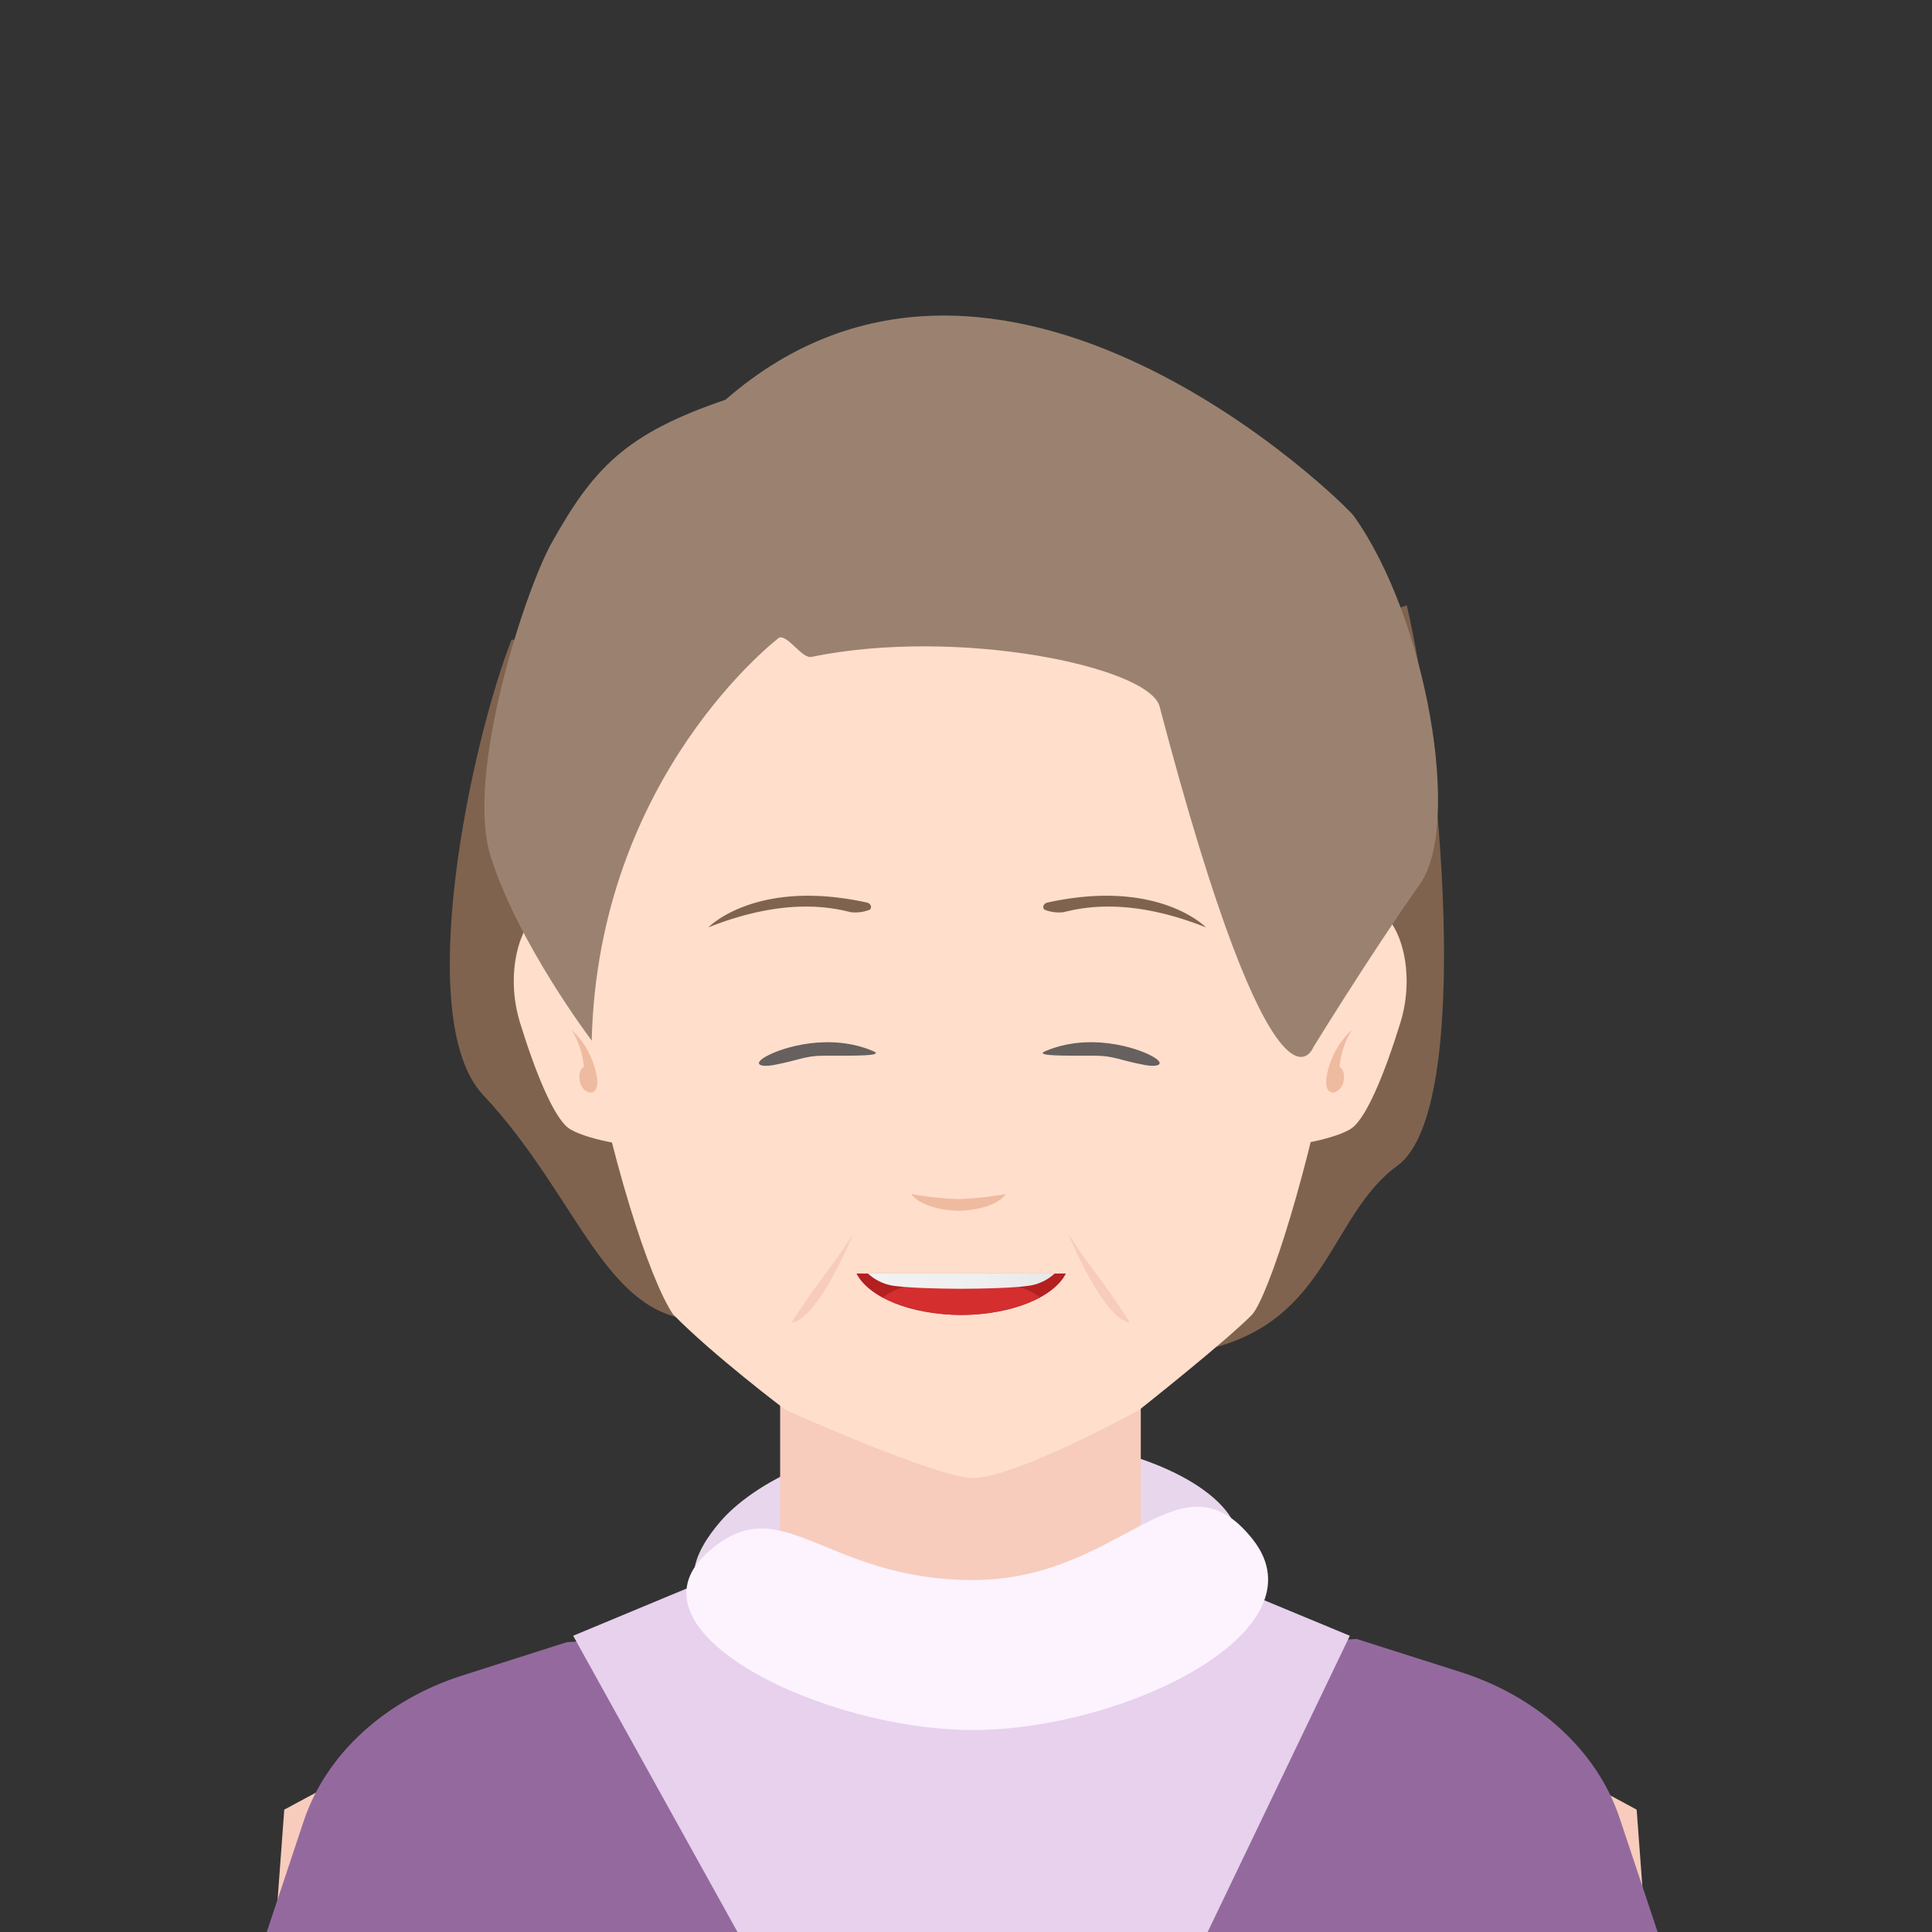 <svg viewBox="0 0 300 300" xmlns="http://www.w3.org/2000/svg" id="图层_1"><rect x="0" y="0" width="300" height="300" fill="#333333" stroke="none"/><defs><linearGradient gradientUnits="userSpaceOnUse" y2="198.93" x2="163.77" y1="198.93" x1="134.79" id="未命名的渐变_8"><stop stop-color="#f2f2f2" offset="0"/><stop stop-color="#efefef" offset=".62"/><stop stop-color="#e8e8e8" offset="1"/></linearGradient><clipPath id="clip-path"><path style="fill:none" d="M3 0h294v300H3z"/></clipPath><style>.cls-4{fill:#7f634f}.cls-5{fill:#f7ccbc}.cls-6{fill:#ffdecc}.cls-13{fill:#946a9e}</style></defs><g style="clip-path:url(#clip-path)"><path d="M191.55 236.39c5.07 10.05-17.3 19.58-39.34 19.58s-56.16-1.06-40.46-19.58c4.86-5.74 17.86-13.62 39.9-13.62s36.52 6.9 39.9 13.62z" style="fill:#e8d6ed"/><path d="m218.45 94-70 22.71-69-17.42C73.21 115.17 63.93 158.19 75 170c15 16 19 35 34 35 22 0 34.21 9 46 9 7.81 0 13.06-1.27 30-4 21.3-3.43 21-21 32-29 11.94-8.68 6.64-64.77 1.45-87z" class="cls-4"/><path d="M254.14 281c-34.31-18.43-77-42-77-42v-27.8l-28 .12-28-.12V239s-42.64 23.61-77 42l-4.76 64.28s41.71 7.16 108.29 13.32c.48 0 2 .08 2.25.06 67-6.17 109-13.38 109-13.38z" class="cls-5"/><path d="M94.19 146.68s-6.38-6.57-9.82-5.27-6.1 9.36-3.62 17.4 5.25 14.58 7.44 16.29 10.39 3.22 10.58 2.41-4.58-30.83-4.58-30.83zm109.81 0s6.39-6.57 9.83-5.27 6.1 9.36 3.62 17.4-5.24 14.58-7.44 16.29-10.4 3.22-10.58 2.41 4.57-30.83 4.57-30.83z" class="cls-6"/><path d="M208.07 92.94C196.81 58.35 166.14 55 147.5 55s-45.39 3.35-56.66 37.94 6.42 100.57 13.68 111.16c6.22 6.35 17.45 14.82 17.45 14.82s23.33 10.49 29 10.58c6.52.11 25.94-10.58 25.94-10.58s13.4-10.59 17.55-14.82c5.23-6.35 24.87-76.57 13.61-111.16z" class="cls-6"/><path d="M121 99s-28.13 21.29-29.12 62.58c0 0-11.39-15-15.69-28.59-4-12.7 5.32-41.28 9.47-48.69 6.46-11.54 11.41-16.94 27-22.23 42.53-37.06 96.29 16.29 97.52 18C221.56 95.94 227 128 220.52 137.23c-8.16 11.63-16.6 25.41-16.6 25.41S198 178 180.06 109.7c-1.61-6.15-31.21-12.38-54.06-7.7-1.47.3-3.61-3.39-5-3z" style="fill:#9b8270"/><path d="M133 197.75c1.85 3.69 8.42 6.43 16.25 6.43s14.41-2.74 16.26-6.43z" style="fill:#b41f20"/><path d="M161.51 201.48c-2.25-1.81-6.87-3-12.23-3s-10 1.24-12.22 3a29 29 0 0 0 24.45 0z" style="fill:#d42e2f"/><path d="M163.77 197.75h-29a7.54 7.54 0 0 0 4 1.91c3.25.46 10.46.46 10.46.46s7.22 0 10.47-.46a7.47 7.47 0 0 0 4.07-1.91z" style="fill:url(#未命名的渐变_8)"/><path d="M187.25 144s-7.34-7.64-24.56-3.86c-.63.13-.89.7-.52 1.11l-.13-.06a6 6 0 0 0 3.13.45c3.19-.81 10.48-2.25 22.08 2.36zM110 144s7.34-7.64 24.57-3.86c.62.13.88.7.51 1.11l.13-.06a6 6 0 0 1-3.13.45c-3.18-.81-10.48-2.25-22.08 2.36z" class="cls-4"/><path d="M209.94 159.88a12.89 12.89 0 0 0-4 7.67c-.27 3.16 2.28 2.29 2.67.44s-.6-2.31-.6-2.31a12.93 12.93 0 0 1 1.93-5.8zm-121.21 0a13 13 0 0 1 4 7.67c.26 3.16-2.28 2.29-2.68.44s.61-2.31.61-2.31a13.09 13.09 0 0 0-1.93-5.8zm60.11 26.31a50.74 50.74 0 0 1-7.35-.79s1.4 2.4 7.35 2.62c6-.22 7.36-2.62 7.36-2.62a50.82 50.82 0 0 1-7.36.79z" style="fill:#efbba0"/><path d="M120.16 165.37c-2.15.4-3.42-.15-1-1.44s9.67-3.59 16.43-.71c1.85.78-2.9.71-7.73.71-2.86 0-3.86.72-7.7 1.44zm57.6 0c2.14.4 3.42-.15 1-1.44s-9.66-3.59-16.43-.71c-1.85.78 2.9.71 7.73.71 2.86 0 3.83.72 7.7 1.44z" style="fill:#66605e"/><path d="M161.39 249.62 88 255l-16.21 5.17c-12 3.83-21.18 12.23-24.64 22.63l-9.5 28.53 142.44-5.57z" class="cls-13"/><path d="m154.17 258.29 56.46-3.8 16.22 5.16c12 3.84 21.17 12.24 24.64 22.64l9.51 28.52-147.31-6.14z" class="cls-13"/><path d="M150 254.91c-30.09 0-26.79-15.15-26.79-15.15L89 254l34.58 62.34h56.1L209.6 254l-34.25-14.21s-5.6 15.12-25.35 15.12z" style="fill:#e7d1ed"/><path d="M194.5 239c11.42 14.37-20.16 29.64-43.4 29.64s-54.75-15.27-41.29-27.52c11.52-10.48 18 4.23 41.28 4.23s32.04-20.63 43.41-6.35z" style="fill:#fcf3ff"/><path d="M132.49 191.62S127 205 122.88 205.38C127 199 129 197 132.49 191.62zm33.39 0s5.49 13.38 9.61 13.76c-4.12-6.38-6.11-8.38-9.61-13.76z" class="cls-5"/></g></svg>